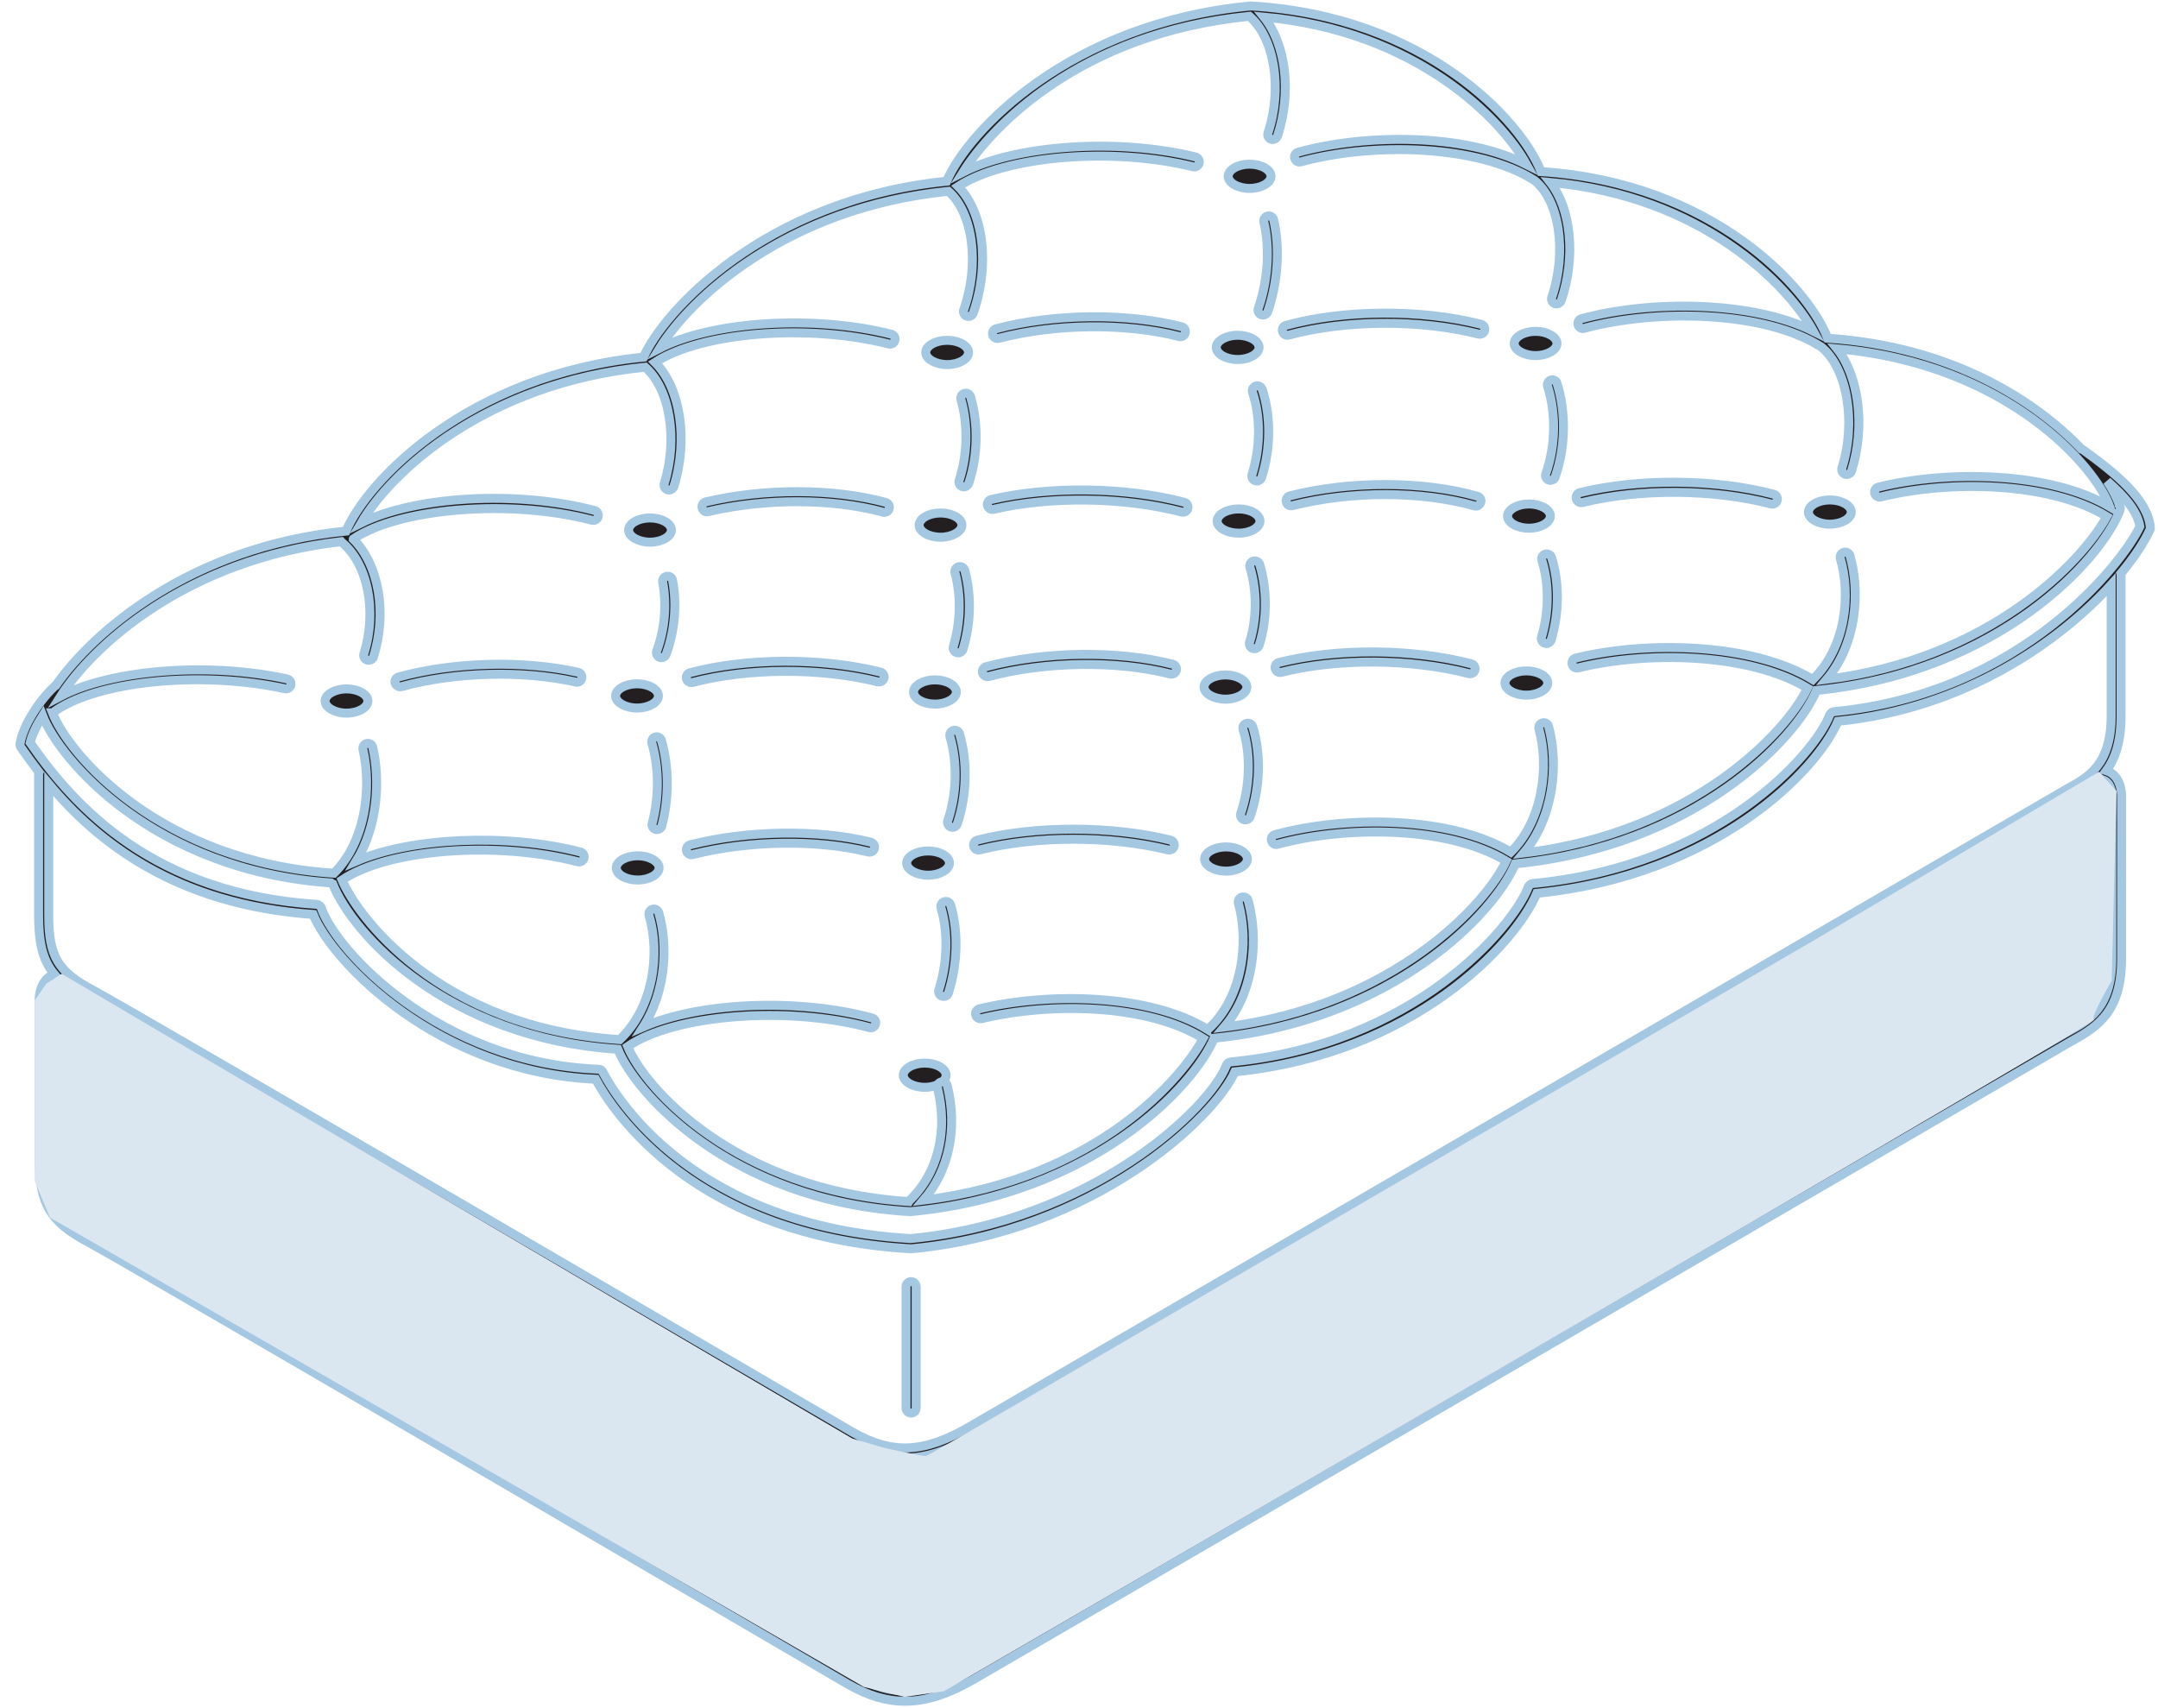 <svg xmlns="http://www.w3.org/2000/svg" width="120" height="95" viewBox="0 0 120 95">
  <g fill="none" transform="translate(1)">
    <path fill="#231F20" stroke="#A4C7E2" stroke-width=".5" d="M18.268 39.661C18.917 39.661 19.458 39.349 19.458 38.986 19.458 38.616 18.91 38.312 18.268 38.312 17.626 38.312 17.078 38.624 17.078 38.986 17.078 39.349 17.626 39.661 18.268 39.661zM50.99 39.16C51.639 39.16 52.18 38.848 52.18 38.486 52.18 38.116 51.632 37.811 50.99 37.811 50.348 37.811 49.8 38.123 49.8 38.486 49.8 38.856 50.348 39.16 50.99 39.16zM67.145 38.885C67.794 38.885 68.335 38.573 68.335 38.21 68.335 37.848 67.787 37.536 67.145 37.536 66.496 37.536 65.955 37.848 65.955 38.21 65.955 38.573 66.503 38.885 67.145 38.885zM83.877 38.66C84.526 38.66 85.067 38.348 85.067 37.985 85.067 37.616 84.519 37.311 83.877 37.311 83.228 37.311 82.687 37.623 82.687 37.985 82.687 38.348 83.228 38.66 83.877 38.66zM51.3 29.878C51.949 29.878 52.49 29.566 52.49 29.203 52.49 28.834 51.942 28.529 51.3 28.529 50.651 28.529 50.11 28.841 50.11 29.203 50.11 29.566 50.651 29.878 51.3 29.878zM69.063 28.979C69.063 28.609 68.515 28.304 67.873 28.304 67.224 28.304 66.683 28.616 66.683 28.979 66.683 29.348 67.231 29.653 67.873 29.653 68.515 29.66 69.063 29.348 69.063 28.979zM84.021 29.377C84.67 29.377 85.211 29.066 85.211 28.703 85.211 28.333 84.663 28.029 84.021 28.029 83.379 28.029 82.831 28.34 82.831 28.703 82.831 29.066 83.372 29.377 84.021 29.377zM100.753 29.153C101.402 29.153 101.943 28.841 101.943 28.478 101.943 28.108 101.395 27.804 100.753 27.804 100.104 27.804 99.563 28.116 99.563 28.478 99.556 28.841 100.104 29.153 100.753 29.153zM51.668 20.276C52.317 20.276 52.858 19.965 52.858 19.602 52.858 19.232 52.31 18.927 51.668 18.927 51.019 18.927 50.478 19.239 50.478 19.602 50.478 19.965 51.026 20.276 51.668 20.276zM67.823 19.994C68.472 19.994 69.013 19.682 69.013 19.319 69.013 18.956 68.465 18.645 67.823 18.645 67.181 18.645 66.633 18.956 66.633 19.319 66.633 19.682 67.174 19.994 67.823 19.994zM84.389 19.776C85.038 19.776 85.579 19.464 85.579 19.102 85.579 18.739 85.031 18.427 84.389 18.427 83.74 18.427 83.199 18.739 83.199 19.102 83.199 19.464 83.747 19.776 84.389 19.776zM68.486 10.479C69.135 10.479 69.676 10.167 69.676 9.805 69.676 9.435 69.128 9.13 68.486 9.13 67.837 9.13 67.296 9.442 67.296 9.805 67.296 10.167 67.837 10.479 68.486 10.479zM34.423 39.378C35.073 39.378 35.613 39.066 35.613 38.703 35.613 38.334 35.065 38.029 34.423 38.029 33.774 38.029 33.233 38.341 33.233 38.703 33.233 39.066 33.782 39.378 34.423 39.378zM35.145 30.153C35.794 30.153 36.335 29.842 36.335 29.479 36.335 29.109 35.787 28.805 35.145 28.805 34.496 28.805 33.955 29.116 33.955 29.479 33.955 29.842 34.503 30.153 35.145 30.153zM34.46 47.594C33.81 47.594 33.27 47.906 33.27 48.269 33.27 48.639 33.818 48.943 34.46 48.943 35.101 48.943 35.65 48.631 35.65 48.269 35.65 47.906 35.101 47.594 34.46 47.594zM50.607 48.675C51.257 48.675 51.797 48.363 51.797 48 51.797 47.631 51.249 47.326 50.607 47.326 49.958 47.326 49.417 47.638 49.417 48 49.417 48.363 49.966 48.675 50.607 48.675zM67.174 47.101C66.525 47.101 65.984 47.413 65.984 47.776 65.984 48.145 66.532 48.45 67.174 48.45 67.816 48.45 68.364 48.138 68.364 47.776 68.371 47.413 67.823 47.101 67.174 47.101zM50.42 60.472C51.069 60.472 51.61 60.16 51.61 59.798 51.61 59.428 51.062 59.123 50.42 59.123 49.771 59.123 49.23 59.435 49.23 59.798 49.23 60.16 49.771 60.472 50.42 60.472zM49.663 71.279C49.511 71.279 49.381 71.402 49.381 71.562L49.381 78.306C49.381 78.458 49.504 78.589 49.663 78.589 49.821 78.589 49.944 78.466 49.944 78.306L49.944 71.562C49.937 71.402 49.814 71.279 49.663 71.279zM49.692 83.68C49.54 83.68 49.41 83.803 49.41 83.963L49.41 91.816C49.41 91.969 49.533 92.099 49.692 92.099 49.85 92.099 49.973 91.976 49.973 91.816L49.973 83.963C49.966 83.81 49.843 83.68 49.692 83.68z"/>
    <path fill="#231F20" stroke="#A4C7E2" stroke-width=".5" d="M118.574,29.327 C118.43,27.797 116.685,26.346 114.817,25.005 C114.795,24.99 114.774,24.983 114.745,24.976 C112.249,22.35 107.598,19.276 100.631,18.811 C99.563,16.034 94.298,10.174 84.692,9.544 C83.625,6.766 78.316,0.906 68.58,0.334 L68.558,0.334 L68.537,0.334 C68.537,0.334 68.537,0.334 68.53,0.334 L68.53,0.334 C58.469,1.284 52.814,7.31 51.639,10.08 C41.426,11.11 35.837,17.434 34.784,19.863 C24.954,20.856 19.401,26.789 18.239,29.537 C9.513,30.415 4.154,35.201 2.128,38.087 C2.128,38.087 2.12,38.087 2.12,38.094 C1.298,38.812 0.303,40.263 0.115,41.35 C0.101,41.423 0.123,41.495 0.159,41.561 C0.469,42.003 0.801,42.467 1.168,42.946 C1.154,42.975 1.147,43.011 1.147,43.047 L1.147,50.923 C1.147,52.417 1.37,53.396 2.012,54.172 C1.442,54.382 1.176,55.035 1.176,55.629 L1.176,64.433 C1.176,66.921 1.789,67.965 3.909,69.082 C5.964,70.169 45.754,93.434 46.158,93.673 C47.261,94.304 48.285,94.616 49.331,94.616 C50.528,94.616 51.761,94.202 53.197,93.368 C55.396,92.092 113.663,58.218 114.24,57.877 C115.733,57.065 116.973,56.166 116.973,53.331 L116.973,44.273 C116.973,43.997 116.908,43.127 116.13,42.859 C116.627,42.177 116.945,41.242 116.945,39.82 L116.945,31.974 C116.945,31.952 116.937,31.923 116.93,31.901 C117.702,30.973 118.243,30.132 118.546,29.472 C118.574,29.428 118.582,29.377 118.574,29.327 Z M17.973,30.124 C17.98,30.132 17.98,30.139 17.987,30.146 C19.444,31.314 19.985,33.982 19.235,36.361 C19.191,36.506 19.271,36.666 19.415,36.709 C19.444,36.716 19.473,36.724 19.502,36.724 C19.617,36.724 19.732,36.651 19.768,36.528 C20.54,34.069 20.064,31.401 18.643,29.979 L18.643,29.979 C18.643,29.972 18.651,29.972 18.651,29.972 L18.651,29.972 C21.204,28.246 27.406,27.746 31.921,28.935 C32.072,28.971 32.224,28.884 32.26,28.732 C32.296,28.58 32.209,28.427 32.058,28.391 C27.731,27.253 22.091,27.601 19.09,29.08 C20.735,26.245 26.021,21.299 34.878,20.421 C36.241,21.603 36.71,24.41 35.938,26.89 C35.895,27.035 35.974,27.195 36.118,27.238 C36.147,27.245 36.176,27.253 36.205,27.253 C36.32,27.253 36.436,27.173 36.472,27.057 C37.287,24.439 36.832,21.56 35.426,20.153 C37.993,18.478 43.915,17.985 48.422,19.131 C48.574,19.167 48.725,19.08 48.761,18.927 C48.797,18.775 48.711,18.623 48.559,18.587 C44.225,17.492 38.592,17.876 35.678,19.37 C37.323,16.694 42.645,11.545 51.74,10.639 C53.103,11.835 53.485,14.692 52.591,17.231 C52.54,17.376 52.612,17.535 52.764,17.586 C52.793,17.6 52.829,17.6 52.858,17.6 C52.973,17.6 53.081,17.528 53.117,17.412 C54.062,14.729 53.694,11.792 52.281,10.37 C54.863,8.673 60.82,8.158 65.342,9.275 C65.493,9.311 65.645,9.217 65.681,9.072 C65.717,8.92 65.623,8.768 65.479,8.731 C61.13,7.658 55.483,8.071 52.555,9.573 C54.069,7.143 58.981,1.842 68.479,0.906 C69.871,2.118 70.325,4.931 69.51,7.39 C69.46,7.535 69.539,7.694 69.684,7.745 C69.712,7.752 69.741,7.76 69.77,7.76 C69.885,7.76 69.994,7.687 70.037,7.571 C70.837,5.142 70.506,2.466 69.287,0.95 C77.718,1.704 82.492,6.614 83.891,9.152 C80.408,7.39 74.898,7.448 71.191,8.463 C71.039,8.506 70.953,8.659 70.996,8.804 C71.039,8.956 71.191,9.043 71.335,9 C75.258,7.926 81.187,8.021 84.331,10.037 C85.716,11.153 86.142,14.003 85.291,16.534 C85.24,16.679 85.319,16.839 85.464,16.89 C85.492,16.897 85.521,16.904 85.55,16.904 C85.666,16.904 85.774,16.832 85.817,16.716 C86.639,14.272 86.365,11.618 85.211,10.145 C93.649,10.9 98.438,15.867 99.837,18.42 C96.419,16.716 90.779,16.687 86.949,17.724 C86.798,17.767 86.711,17.919 86.755,18.065 C86.798,18.217 86.949,18.304 87.094,18.26 C91.096,17.18 97.118,17.274 100.277,19.297 C101.713,20.465 102.232,23.474 101.424,26.027 C101.381,26.172 101.46,26.332 101.604,26.375 C101.633,26.382 101.662,26.39 101.691,26.39 C101.806,26.39 101.922,26.31 101.958,26.194 C102.737,23.721 102.369,20.929 101.157,19.399 C110.684,20.233 115.574,26.042 116.317,28.181 C113,26.223 107.28,26.143 103.451,27.093 C103.299,27.129 103.213,27.282 103.249,27.434 C103.285,27.586 103.436,27.673 103.588,27.637 C107.352,26.702 112.985,26.781 116.151,28.725 C114.781,31.256 109.603,36.666 100.58,37.782 C102.253,35.788 102.448,32.909 101.871,30.908 C101.828,30.763 101.676,30.676 101.525,30.719 C101.381,30.763 101.294,30.915 101.338,31.067 C101.914,33.047 101.669,35.962 99.809,37.797 C96.44,35.745 90.548,35.636 86.625,36.6 C86.473,36.637 86.387,36.789 86.423,36.941 C86.459,37.094 86.61,37.181 86.762,37.144 C90.57,36.209 96.267,36.303 99.506,38.268 C98.445,40.574 93.231,46.311 83.726,47.442 C85.377,45.498 85.694,42.525 85.11,40.4 C85.067,40.248 84.916,40.161 84.771,40.205 C84.62,40.248 84.533,40.4 84.577,40.545 C85.154,42.641 84.793,45.622 83.012,47.391 C79.622,45.361 73.78,45.361 69.9,46.419 C69.748,46.463 69.662,46.615 69.705,46.76 C69.748,46.913 69.9,47 70.044,46.956 C73.823,45.926 79.506,45.919 82.752,47.884 C81.721,50.183 76.535,55.956 67.073,57.123 C68.775,55.129 68.984,52.17 68.407,50.089 C68.364,49.937 68.212,49.857 68.061,49.893 C67.909,49.937 67.83,50.089 67.866,50.241 C68.472,52.424 68.082,55.528 66.171,57.247 C66.164,57.254 66.164,57.254 66.164,57.261 C62.947,55.274 57.365,55.173 53.463,56.108 C53.312,56.144 53.225,56.297 53.254,56.442 C53.29,56.594 53.442,56.681 53.586,56.652 C57.394,55.738 62.825,55.825 65.904,57.754 C64.837,59.799 60.135,65.55 50.355,66.747 C51.769,65.1 52.266,62.773 51.675,60.379 C51.639,60.227 51.487,60.14 51.336,60.176 C51.184,60.213 51.098,60.365 51.134,60.517 C51.733,62.939 51.141,65.282 49.554,66.79 C49.54,66.797 49.54,66.812 49.533,66.826 C39.883,66.217 34.842,60.495 33.904,58.204 C36.464,56.427 42.768,55.919 47.348,57.152 C47.499,57.189 47.65,57.102 47.687,56.956 C47.73,56.804 47.636,56.652 47.492,56.616 C43.294,55.484 37.878,55.76 34.77,57.109 C36.003,55.18 36.176,52.627 35.628,50.756 C35.585,50.611 35.426,50.524 35.282,50.568 C35.137,50.611 35.051,50.771 35.094,50.916 C35.714,53.011 35.347,56.035 33.464,57.819 C23.331,57.174 18.802,50.836 18.023,48.943 C20.54,47.232 26.555,46.746 31.135,47.928 C31.286,47.964 31.438,47.877 31.474,47.725 C31.51,47.573 31.423,47.42 31.272,47.384 C27.125,46.318 21.824,46.594 18.809,47.892 C19.992,45.977 20.158,43.432 19.725,41.561 C19.689,41.408 19.538,41.314 19.393,41.35 C19.242,41.387 19.148,41.539 19.184,41.684 C19.667,43.78 19.35,46.789 17.569,48.566 C7.912,47.942 2.827,41.974 1.918,39.646 L1.926,39.646 C4.234,37.891 10.147,37.275 14.843,38.305 C14.994,38.341 15.138,38.239 15.174,38.094 C15.21,37.942 15.109,37.797 14.965,37.761 C10.595,36.803 5.157,37.253 2.373,38.718 C4.068,36.042 9.253,31.111 17.973,30.124 Z M116.432,44.266 L116.432,53.323 C116.432,56.057 115.134,56.761 113.988,57.377 C113.396,57.718 55.137,91.592 52.937,92.868 C50.406,94.333 48.653,94.413 46.453,93.165 C44.816,92.208 6.253,69.655 4.183,68.567 C2.25,67.552 1.745,66.696 1.745,64.419 L1.745,55.615 C1.745,55.194 1.911,54.737 2.279,54.658 C2.337,54.643 2.38,54.614 2.416,54.571 C2.798,54.919 3.282,55.231 3.887,55.557 C5.943,56.637 45.732,79.909 46.136,80.148 C47.239,80.779 48.264,81.091 49.309,81.091 C50.506,81.091 51.74,80.677 53.175,79.844 C55.375,78.567 113.641,44.694 114.218,44.353 C114.788,44.041 115.322,43.722 115.762,43.287 C115.798,43.316 115.834,43.345 115.884,43.359 C116.375,43.475 116.432,44.034 116.432,44.266 Z M116.396,39.813 C116.396,42.547 115.098,43.243 113.952,43.867 C113.36,44.208 55.101,78.089 52.901,79.358 C50.369,80.823 48.617,80.902 46.417,79.655 C44.78,78.698 6.217,56.144 4.147,55.056 C2.214,54.034 1.709,53.185 1.709,50.908 L1.709,43.591 C4.428,46.855 8.792,50.314 16.415,50.858 C17.475,53.476 23.353,59.625 32.123,60.024 C33.068,61.772 37.597,68.755 49.641,69.452 L49.655,69.452 L49.655,69.452 L49.655,69.452 L49.655,69.452 L49.655,69.452 L49.684,69.452 C59.868,68.487 66.525,62.171 67.664,59.611 C77.617,58.61 83.264,52.504 84.454,49.683 C94.464,48.675 100.054,42.823 101.2,40.118 C108.326,39.392 113.562,35.636 116.396,32.518 L116.396,39.813 Z M100.984,39.581 C100.97,39.581 100.948,39.588 100.934,39.595 C100.919,39.603 100.905,39.603 100.89,39.61 C100.869,39.617 100.854,39.632 100.84,39.646 C100.825,39.653 100.818,39.661 100.804,39.675 C100.789,39.69 100.782,39.711 100.768,39.726 C100.761,39.74 100.753,39.748 100.746,39.755 C99.924,41.923 94.493,48.167 84.23,49.139 C84.216,49.139 84.202,49.146 84.18,49.153 C84.165,49.161 84.151,49.161 84.137,49.168 C84.115,49.175 84.101,49.19 84.086,49.204 C84.072,49.211 84.064,49.219 84.05,49.233 C84.036,49.248 84.028,49.269 84.014,49.284 C84.007,49.298 84,49.306 83.992,49.313 C83.134,51.576 77.624,58.102 67.441,59.06 C67.426,59.06 67.412,59.067 67.39,59.074 C67.376,59.081 67.361,59.081 67.34,59.089 C67.318,59.096 67.304,59.11 67.289,59.125 C67.275,59.132 67.26,59.139 67.253,59.154 C67.239,59.168 67.231,59.19 67.217,59.205 C67.21,59.219 67.203,59.226 67.195,59.241 C66.308,61.598 59.781,67.914 49.634,68.886 C37.554,68.182 33.262,61.039 32.519,59.618 C32.512,59.603 32.505,59.603 32.498,59.589 C32.483,59.574 32.476,59.56 32.462,59.545 C32.447,59.531 32.433,59.524 32.418,59.509 C32.404,59.502 32.39,59.495 32.375,59.487 C32.354,59.48 32.339,59.473 32.318,59.473 C32.303,59.473 32.296,59.466 32.289,59.466 C23.497,59.139 17.691,52.917 16.862,50.488 L16.862,50.488 C16.848,50.452 16.833,50.423 16.804,50.394 C16.79,50.379 16.775,50.365 16.754,50.357 C16.739,50.35 16.732,50.335 16.718,50.328 C16.689,50.314 16.653,50.299 16.617,50.299 L16.617,50.299 C7.551,49.705 3.181,44.911 0.678,41.307 C0.779,40.872 1.039,40.328 1.37,39.806 C2.301,42.213 7.515,48.414 17.396,49.103 C17.424,49.132 17.461,49.153 17.504,49.168 C18.622,51.967 23.858,57.725 33.356,58.356 C34.308,60.735 39.558,66.79 49.591,67.385 L49.605,67.385 L49.605,67.385 L49.605,67.385 L49.605,67.385 L49.605,67.385 L49.634,67.385 C59.716,66.435 65.356,60.481 66.517,57.74 C76.492,56.732 82.096,50.792 83.257,48.044 C93.253,47.036 98.857,41.133 100.01,38.399 C110.187,37.369 115.856,31.096 116.887,28.369 C116.923,28.268 116.901,28.166 116.836,28.087 C116.836,28.065 116.836,28.043 116.829,28.029 C116.714,27.688 116.497,27.26 116.18,26.767 C117.132,27.594 117.875,28.456 117.99,29.283 C117.082,31.234 111.463,38.587 100.984,39.581 Z"/>
    <path fill="#DAE6F0" d="M0.93,55.637 L0.93,65.695 L1.781,67.718 L47.045,93.825 L49.302,94.376 L51.495,94.057 L76.672,79.452 C76.672,79.452 115.654,56.826 115.437,56.71 C115.221,56.594 116.425,54.549 116.425,54.549 L116.692,43.983 L115.718,42.924 L100.133,52.141 L53.132,79.481 C53.132,79.481 50.607,80.953 50.485,80.975 C50.362,81.004 48.256,80.547 48.256,80.547 L46.381,80.003 L9.765,58.487 L2.423,54.157 L1.572,54.708 L0.93,55.637 Z"/>
    <path fill="#231F20" stroke="#A4C7E2" stroke-width=".5" d="M21.247 38.196C21.269 38.196 21.297 38.196 21.319 38.189 24.283 37.369 28.091 37.268 31.019 37.935 31.171 37.971 31.315 37.877 31.351 37.724 31.387 37.572 31.293 37.427 31.142 37.391 28.134 36.709 24.218 36.811 21.168 37.652 21.016 37.695 20.93 37.848 20.973 37.993 21.016 38.109 21.124 38.196 21.247 38.196zM37.445 37.964C37.467 37.964 37.496 37.964 37.517 37.956 40.597 37.144 44.636 37.13 47.816 37.92 47.968 37.956 48.119 37.862 48.155 37.717 48.191 37.565 48.098 37.413 47.953 37.376 44.686 36.564 40.539 36.579 37.373 37.413 37.222 37.449 37.135 37.608 37.171 37.753 37.215 37.884 37.323 37.964 37.445 37.964zM53.911 37.63C53.932 37.63 53.961 37.63 53.983 37.623 57.156 36.782 61.116 36.731 64.072 37.485 64.224 37.521 64.375 37.434 64.411 37.282 64.448 37.13 64.361 36.977 64.21 36.941 61.166 36.165 57.098 36.216 53.838 37.079 53.687 37.115 53.6 37.275 53.637 37.42 53.673 37.543 53.781 37.63 53.911 37.63zM69.914 37.188C69.95 37.34 70.102 37.427 70.253 37.391 73.391 36.6 77.48 36.637 80.675 37.463 80.696 37.471 80.725 37.471 80.747 37.471 80.87 37.471 80.985 37.384 81.014 37.26 81.05 37.108 80.963 36.956 80.812 36.919 77.538 36.064 73.34 36.035 70.116 36.847 69.965 36.883 69.878 37.035 69.914 37.188zM38.376 28.456C41.563 27.71 45.285 27.717 48.105 28.485 48.126 28.493 48.155 28.493 48.177 28.493 48.3 28.493 48.415 28.413 48.444 28.282 48.487 28.13 48.393 27.978 48.249 27.942 45.35 27.158 41.52 27.144 38.253 27.913 38.102 27.949 38.008 28.101 38.044 28.246 38.08 28.398 38.224 28.493 38.376 28.456zM54.25 28.326C57.416 27.586 61.519 27.644 64.714 28.478 64.736 28.485 64.758 28.485 64.786 28.485 64.909 28.485 65.024 28.398 65.053 28.275 65.089 28.123 65.003 27.971 64.851 27.934 61.577 27.079 57.365 27.021 54.12 27.782 53.968 27.818 53.875 27.971 53.911 28.116 53.954 28.268 54.105 28.362 54.25 28.326zM81.151 27.601C78.151 26.738 74.061 26.731 70.729 27.579 70.578 27.615 70.491 27.768 70.527 27.92 70.563 28.072 70.715 28.159 70.866 28.123 74.105 27.296 78.078 27.303 80.992 28.137 81.021 28.145 81.043 28.145 81.071 28.145 81.194 28.145 81.302 28.065 81.338 27.942 81.389 27.797 81.302 27.637 81.151 27.601zM86.993 27.949C90.18 27.166 94.298 27.195 97.486 28.029 97.508 28.036 97.537 28.036 97.558 28.036 97.681 28.036 97.796 27.956 97.825 27.826 97.861 27.673 97.775 27.521 97.623 27.485 94.356 26.629 90.13 26.593 86.856 27.398 86.704 27.434 86.618 27.586 86.654 27.739 86.69 27.891 86.841 27.985 86.993 27.949zM54.466 18.826C54.488 18.826 54.509 18.826 54.538 18.819 57.668 17.999 61.606 17.956 64.57 18.717 64.722 18.753 64.873 18.666 64.909 18.514 64.945 18.362 64.859 18.21 64.707 18.173 61.664 17.397 57.618 17.434 54.401 18.282 54.25 18.318 54.163 18.471 54.199 18.623 54.228 18.739 54.343 18.826 54.466 18.826zM70.585 18.645C70.607 18.645 70.636 18.645 70.657 18.637 73.83 17.782 77.97 17.76 81.216 18.579 81.367 18.616 81.519 18.529 81.555 18.376 81.591 18.224 81.504 18.072 81.353 18.035 78.021 17.187 73.766 17.209 70.513 18.094 70.361 18.137 70.275 18.289 70.318 18.434 70.354 18.565 70.462 18.645 70.585 18.645zM37.445 47.536C37.467 47.536 37.489 47.536 37.51 47.529 40.619 46.739 44.456 46.681 47.283 47.384 47.434 47.42 47.586 47.326 47.622 47.181 47.658 47.029 47.571 46.876 47.42 46.84 44.513 46.115 40.568 46.173 37.38 46.985 37.229 47.021 37.142 47.174 37.178 47.326 37.207 47.449 37.323 47.536 37.445 47.536zM53.146 47.065C53.175 47.195 53.29 47.275 53.413 47.275 53.435 47.275 53.456 47.275 53.478 47.268 56.615 46.477 60.726 46.477 63.95 47.268 64.101 47.304 64.253 47.21 64.289 47.065 64.325 46.913 64.231 46.76 64.087 46.724 60.784 45.912 56.565 45.912 53.348 46.724 53.197 46.768 53.103 46.92 53.146 47.065zM52.627 21.879C52.483 21.923 52.396 22.075 52.439 22.227 52.843 23.627 52.8 25.302 52.338 26.709 52.288 26.854 52.367 27.013 52.511 27.064 52.54 27.071 52.569 27.079 52.598 27.079 52.713 27.079 52.822 27.006 52.865 26.89 53.377 25.36 53.413 23.605 52.973 22.075 52.93 21.923 52.771 21.835 52.627 21.879zM52.302 31.524C52.151 31.568 52.064 31.72 52.108 31.865 52.447 33.134 52.418 34.621 52.014 35.948 51.971 36.093 52.05 36.252 52.201 36.296 52.23 36.303 52.259 36.31 52.281 36.31 52.396 36.31 52.511 36.231 52.548 36.115 52.987 34.671 53.024 33.112 52.648 31.72 52.598 31.568 52.447 31.481 52.302 31.524zM52.014 40.625C51.87 40.669 51.783 40.821 51.826 40.973 52.252 42.424 52.201 44.171 51.704 45.644 51.653 45.789 51.733 45.948 51.877 45.999 51.906 46.006 51.934 46.013 51.963 46.013 52.079 46.013 52.187 45.941 52.23 45.825 52.764 44.251 52.814 42.38 52.36 40.821 52.317 40.669 52.165 40.582 52.014 40.625zM51.516 50.147C51.372 50.19 51.285 50.343 51.329 50.495 51.733 51.873 51.689 53.534 51.206 55.056 51.163 55.202 51.242 55.361 51.386 55.405 51.415 55.412 51.444 55.419 51.473 55.419 51.588 55.419 51.704 55.347 51.74 55.223 52.252 53.599 52.302 51.815 51.862 50.335 51.819 50.19 51.668 50.103 51.516 50.147zM69.489 12.016C69.337 12.053 69.244 12.205 69.28 12.35 69.626 13.8 69.51 15.599 68.97 17.151 68.919 17.296 68.998 17.455 69.143 17.506 69.171 17.513 69.2 17.521 69.236 17.521 69.352 17.521 69.46 17.448 69.496 17.332 70.066 15.686 70.188 13.771 69.821 12.219 69.792 12.074 69.64 11.987 69.489 12.016zM68.825 21.473C68.681 21.524 68.602 21.683 68.652 21.828 69.107 23.206 69.092 24.867 68.623 26.39 68.58 26.535 68.659 26.694 68.804 26.738 68.832 26.745 68.861 26.752 68.89 26.752 69.006 26.752 69.121 26.673 69.157 26.556 69.669 24.925 69.676 23.134 69.186 21.647 69.128 21.502 68.97 21.422 68.825 21.473zM68.695 31.205C68.551 31.248 68.465 31.408 68.508 31.553 68.905 32.88 68.897 34.396 68.486 35.716 68.443 35.861 68.522 36.02 68.667 36.064 68.695 36.071 68.724 36.078 68.753 36.078 68.869 36.078 68.984 35.998 69.02 35.882 69.467 34.461 69.474 32.822 69.049 31.394 68.998 31.248 68.84 31.161 68.695 31.205zM68.306 40.234C68.162 40.277 68.075 40.437 68.126 40.582 68.558 41.974 68.508 43.715 67.996 45.23 67.945 45.375 68.025 45.535 68.169 45.585 68.198 45.593 68.227 45.6 68.256 45.6 68.371 45.6 68.479 45.527 68.522 45.411 69.078 43.765 69.128 41.945 68.659 40.415 68.609 40.27 68.45 40.19 68.306 40.234zM85.24 21.139C85.096 21.183 85.009 21.342 85.06 21.487 85.536 23.003 85.5 24.816 84.959 26.346 84.908 26.491 84.98 26.651 85.125 26.702 85.154 26.716 85.19 26.716 85.218 26.716 85.334 26.716 85.442 26.644 85.478 26.527 86.055 24.889 86.091 22.938 85.579 21.313 85.543 21.176 85.392 21.096 85.24 21.139zM84.923 30.821C84.778 30.864 84.692 31.024 84.742 31.169 85.146 32.474 85.139 34.026 84.721 35.426 84.678 35.571 84.757 35.73 84.908 35.774 84.937 35.781 84.959 35.788 84.988 35.788 85.11 35.788 85.218 35.708 85.254 35.592 85.709 34.084 85.716 32.409 85.276 31.002 85.226 30.857 85.067 30.777 84.923 30.821zM36.075 32.053C35.924 32.082 35.823 32.227 35.851 32.38 36.082 33.627 35.967 34.983 35.52 36.202 35.469 36.347 35.541 36.506 35.686 36.564 35.714 36.579 35.75 36.579 35.779 36.579 35.895 36.579 35.996 36.506 36.039 36.397 36.522 35.085 36.652 33.62 36.4 32.278 36.371 32.126 36.226 32.024 36.075 32.053zM35.44 40.988C35.296 41.031 35.21 41.184 35.253 41.336 35.65 42.721 35.657 44.338 35.267 45.789 35.224 45.941 35.318 46.093 35.462 46.129 35.484 46.137 35.512 46.137 35.534 46.137 35.657 46.137 35.772 46.057 35.801 45.926 36.212 44.389 36.205 42.656 35.779 41.176 35.736 41.031 35.585 40.944 35.44 40.988z"/>
  </g>
</svg>
